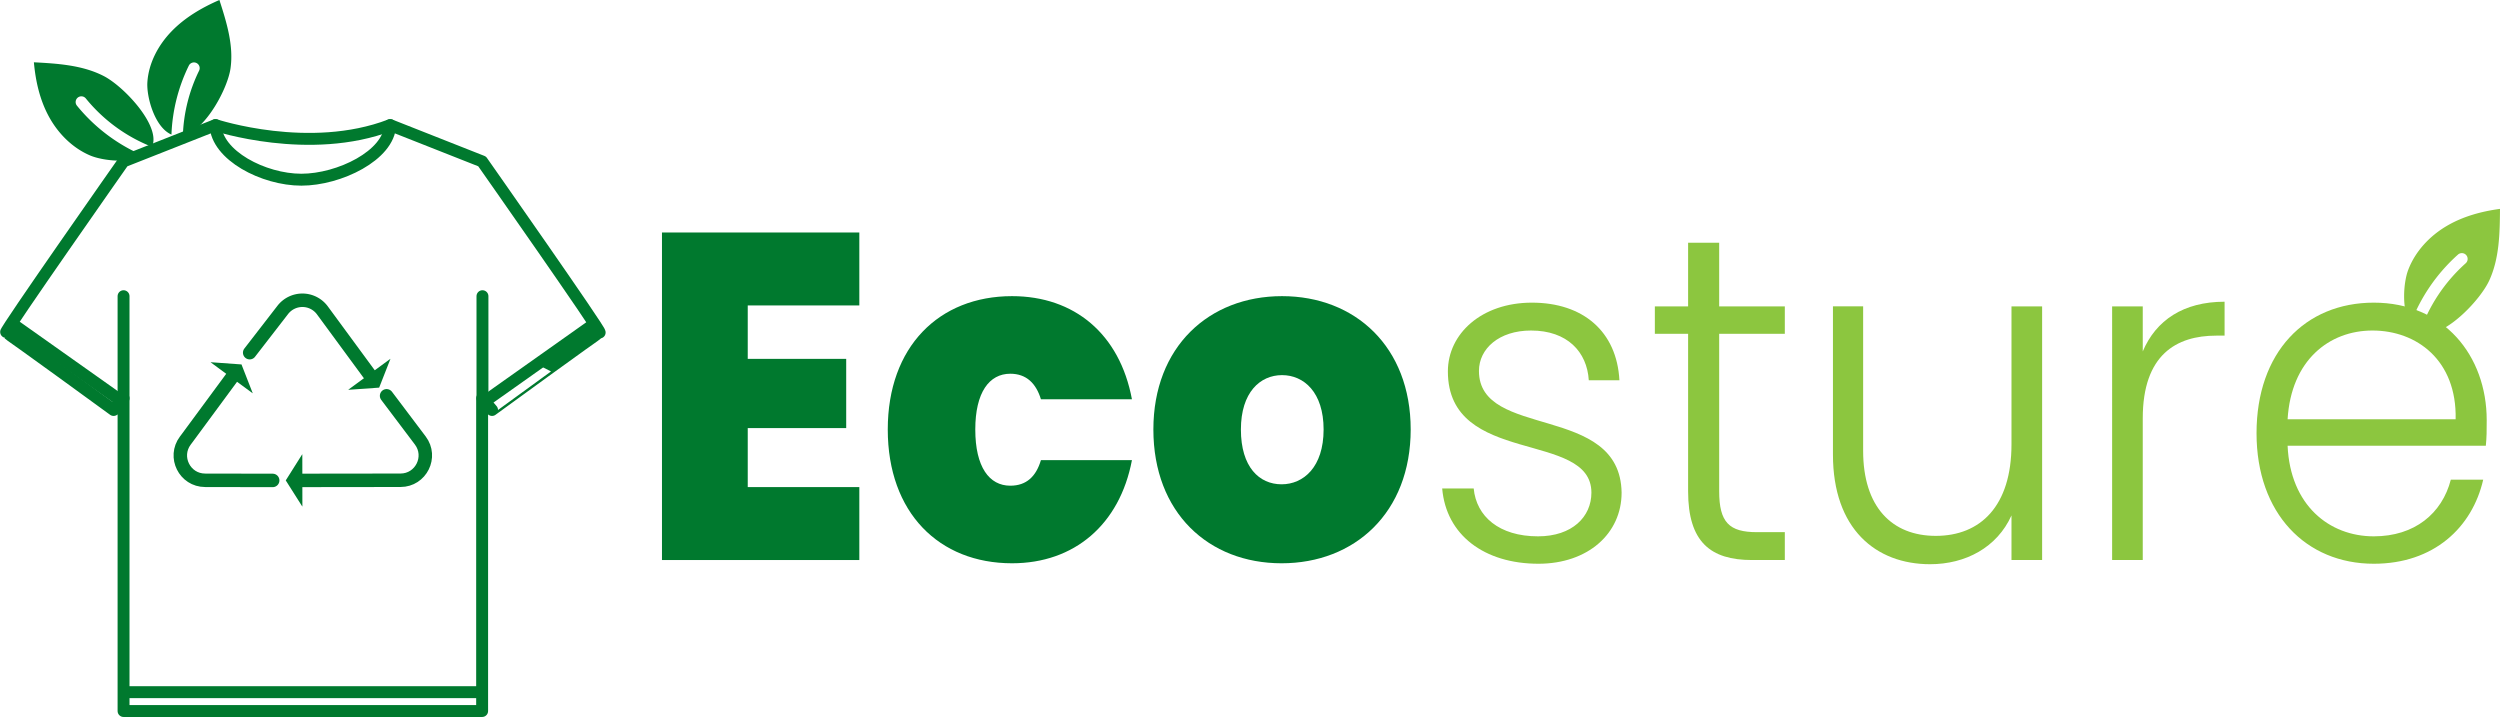 <svg xmlns="http://www.w3.org/2000/svg" viewBox="0 0 2525.364 724.254"><defs><style>.cls-1,.cls-2{fill:none;stroke:#00792e;stroke-linecap:round;stroke-linejoin:round;}.cls-1{stroke-width:12.037px;}.cls-2{stroke-width:13.607px;}.cls-3{fill:#00792e;}.cls-4{fill:#8cc63f;}</style></defs><g id="Capa_2" data-name="Capa 2"><g id="Capa_6" data-name="Capa 6"><path class="cls-1" d="M605.748,335.878c2.169-.542-118.097-171.897-118.727-172.795v-.041L394.155,126.384c-1.096,30.593-51.596,55.137-89.723,55.137-38.126,0-85.664-24.544-86.761-55.137l-92.866,36.657S3.874,335.334,6.048,335.878c2.175.543,108.702,78.265,108.702,78.265l10.055-11.834V718.235h362.216V402.343l10.026,11.799S603.575,336.421,605.748,335.878Z"/><path class="cls-1" d="M217.671,126.384s95.004,31.28,176.483,0"/><line class="cls-1" x1="125.919" y1="699.212" x2="484.756" y2="699.212"/><line class="cls-1" x1="489.766" y1="405.446" x2="599.554" y2="327.725"/><line class="cls-1" x1="123.202" y1="405.446" x2="13.413" y2="327.725"/><line class="cls-1" x1="124.805" y1="402.309" x2="124.805" y2="299.199"/><line class="cls-1" x1="487.357" y1="402.309" x2="487.357" y2="299.199"/><path class="cls-2" d="M390.512,399.825l34.048,45.149c12.449,16.508.69,40.14-19.986,40.166l-103.204.129"/><polygon class="cls-3" points="305.282 511.541 288.654 485.287 305.216 458.986 305.388 458.986 305.453 511.541 305.282 511.541"/><path class="cls-2" d="M252.225,356.24l33.416-43.198a25.07,25.07,0,0,1,40.033.496l49.8,67.78"/><polygon class="cls-3" points="394.353 362.634 383.005 391.565 352 393.752 351.898 393.613 394.251 362.495 394.353 362.634"/><path class="cls-2" d="M275.45,485.3l-68.244-.128c-20.64-.039-32.394-23.607-20.006-40.117l1.689-2.251,47.504-64.436"/><polygon class="cls-3" points="212.941 365.897 243.937 368.131 255.243 397.084 255.141 397.222 212.839 366.035 212.941 365.897"/><path class="cls-3" d="M148.876,82.997c1.293-19.322,10.984-37.471,24.457-51.381C186.806,17.704,203.867,7.716,221.629,0c7.219,22.402,14.531,45.76,11.226,69.064-2.873,20.257-24.616,60.987-46.174,67.485-.663.2-1.317.358-1.964.493A161.133,161.133,0,0,1,201.082,71.458,5.78,5.78,0,1,0,190.709,66.358a172.721,172.721,0,0,0-17.513,69.58C156.355,128.733,147.869,98.031,148.876,82.997Z"/><path class="cls-3" d="M104.75,76.791c18.673,9.6,51.014,43.229,50.276,64.825a18.232,18.232,0,0,1-1.474,6.729,163.126,163.126,0,0,1-66.827-48.853,5.78,5.78,0,1,0-8.992,7.264A174.814,174.814,0,0,0,144.923,157.288c-14.676,8.075-41.493,5.087-54.063-.316C72.577,149.114,58.167,134.127,49.094,117.216,40.02,100.305,35.912,81.535,34.233,62.922,58.274,64.211,83.268,65.747,104.75,76.791Z"/><path class="cls-4" d="M2514.578,283.177c-8.87,19.392-41.481,53.77-63.426,54.028a18.517,18.517,0,0,1-6.896-1.182,165.673,165.673,0,0,1,46.45-70.075,5.87,5.87,0,0,0-7.789-8.785,177.545,177.545,0,0,0-48.137,70.522c-8.876-14.513-7.094-41.86-2.198-54.864,7.121-18.916,21.655-34.233,38.389-44.226,16.735-9.994,35.586-15.036,54.392-17.607C2525.177,235.438,2524.782,260.869,2514.578,283.177Z"/><path class="cls-3" d="M868.045,308.536H755.326v53.97h99.458V432.431h-99.458v59.602H868.045v73.68H668.688V234.856H868.045Z"/><path class="cls-3" d="M1022.309,299.151c62.769,0,108.74,38.013,121.117,104.184h-91.942c-4.862-15.956-14.588-25.811-30.942-25.811-21.218,0-35.363,18.771-35.363,56.315,0,38.013,14.146,56.785,35.363,56.785,16.354,0,26.08-9.386,30.942-25.812h91.942c-12.377,65.232-58.349,104.185-121.117,104.185-73.819,0-125.537-51.153-125.537-135.158C896.771,350.304,948.489,299.151,1022.309,299.151Z"/><path class="cls-3" d="M1294.598,568.997c-73.819,0-129.516-51.153-129.516-135.158,0-83.535,56.139-134.688,129.958-134.688s129.957,51.153,129.957,134.688C1424.997,517.844,1368.417,568.997,1294.598,568.997Zm0-79.781c22.102,0,42.436-17.364,42.436-55.377,0-37.544-19.892-54.908-41.993-54.908s-41.552,17.364-41.552,54.908C1253.488,471.852,1272.054,489.216,1294.598,489.216Z"/><path class="cls-4" d="M1554.064,569.467c-54.812,0-93.269-29.097-97.247-76.027h31.826c2.652,28.158,25.638,48.338,64.979,48.338,34.479,0,53.928-19.71,53.928-44.114,0-63.355-144.986-26.28-144.986-122.487,0-38.013,34.036-69.455,84.87-69.455,51.718,0,85.754,29.096,88.406,78.373h-30.942c-1.768-28.628-21.659-50.216-58.348-50.216-32.269,0-52.602,18.303-52.602,40.829,0,69.456,142.775,32.382,144.102,122.956C1638.05,538.962,1604.014,569.467,1554.064,569.467Z"/><path class="cls-4" d="M1705.236,337.163H1671.642V309.475h33.595V245.181h31.385v64.294h66.305v27.688h-66.305V496.256c0,31.442,10.166,41.298,38.015,41.298h28.29v28.158h-33.152c-41.993,0-64.537-18.303-64.537-69.456Z"/><path class="cls-4" d="M2062.834,565.712H2031.892V520.659c-14.587,32.382-46.413,49.276-82.218,49.276-54.812,0-98.131-35.667-98.131-110.755v-149.706h30.5V455.427c0,56.785,29.175,85.882,73.378,85.882,45.087,0,76.471-30.035,76.471-92.452V309.475H2062.834Z"/><path class="cls-4" d="M2164.499,565.712h-30.942V309.475H2164.499v45.521c13.261-31.442,41.109-50.215,82.66-50.215v34.26h-8.398c-40.226,0-74.262,19.24-74.262,83.534Z"/><path class="cls-4" d="M2397.892,569.467c-68.515,0-118.464-50.685-118.464-131.874,0-81.657,49.065-131.872,118.464-131.872,70.726,0,114.045,53.5,114.045,118.732,0,10.324,0,16.895-.885,25.812H2310.812c2.652,60.07,41.993,91.513,87.08,91.513,41.109,0,68.957-22.995,77.798-57.254h32.711C2497.35,532.862,2458.45,569.467,2397.892,569.467ZM2310.812,423.515h169.74c1.326-59.602-39.341-89.637-83.985-89.637C2352.805,333.878,2314.348,363.913,2310.812,423.515Z"/></g></g></svg>